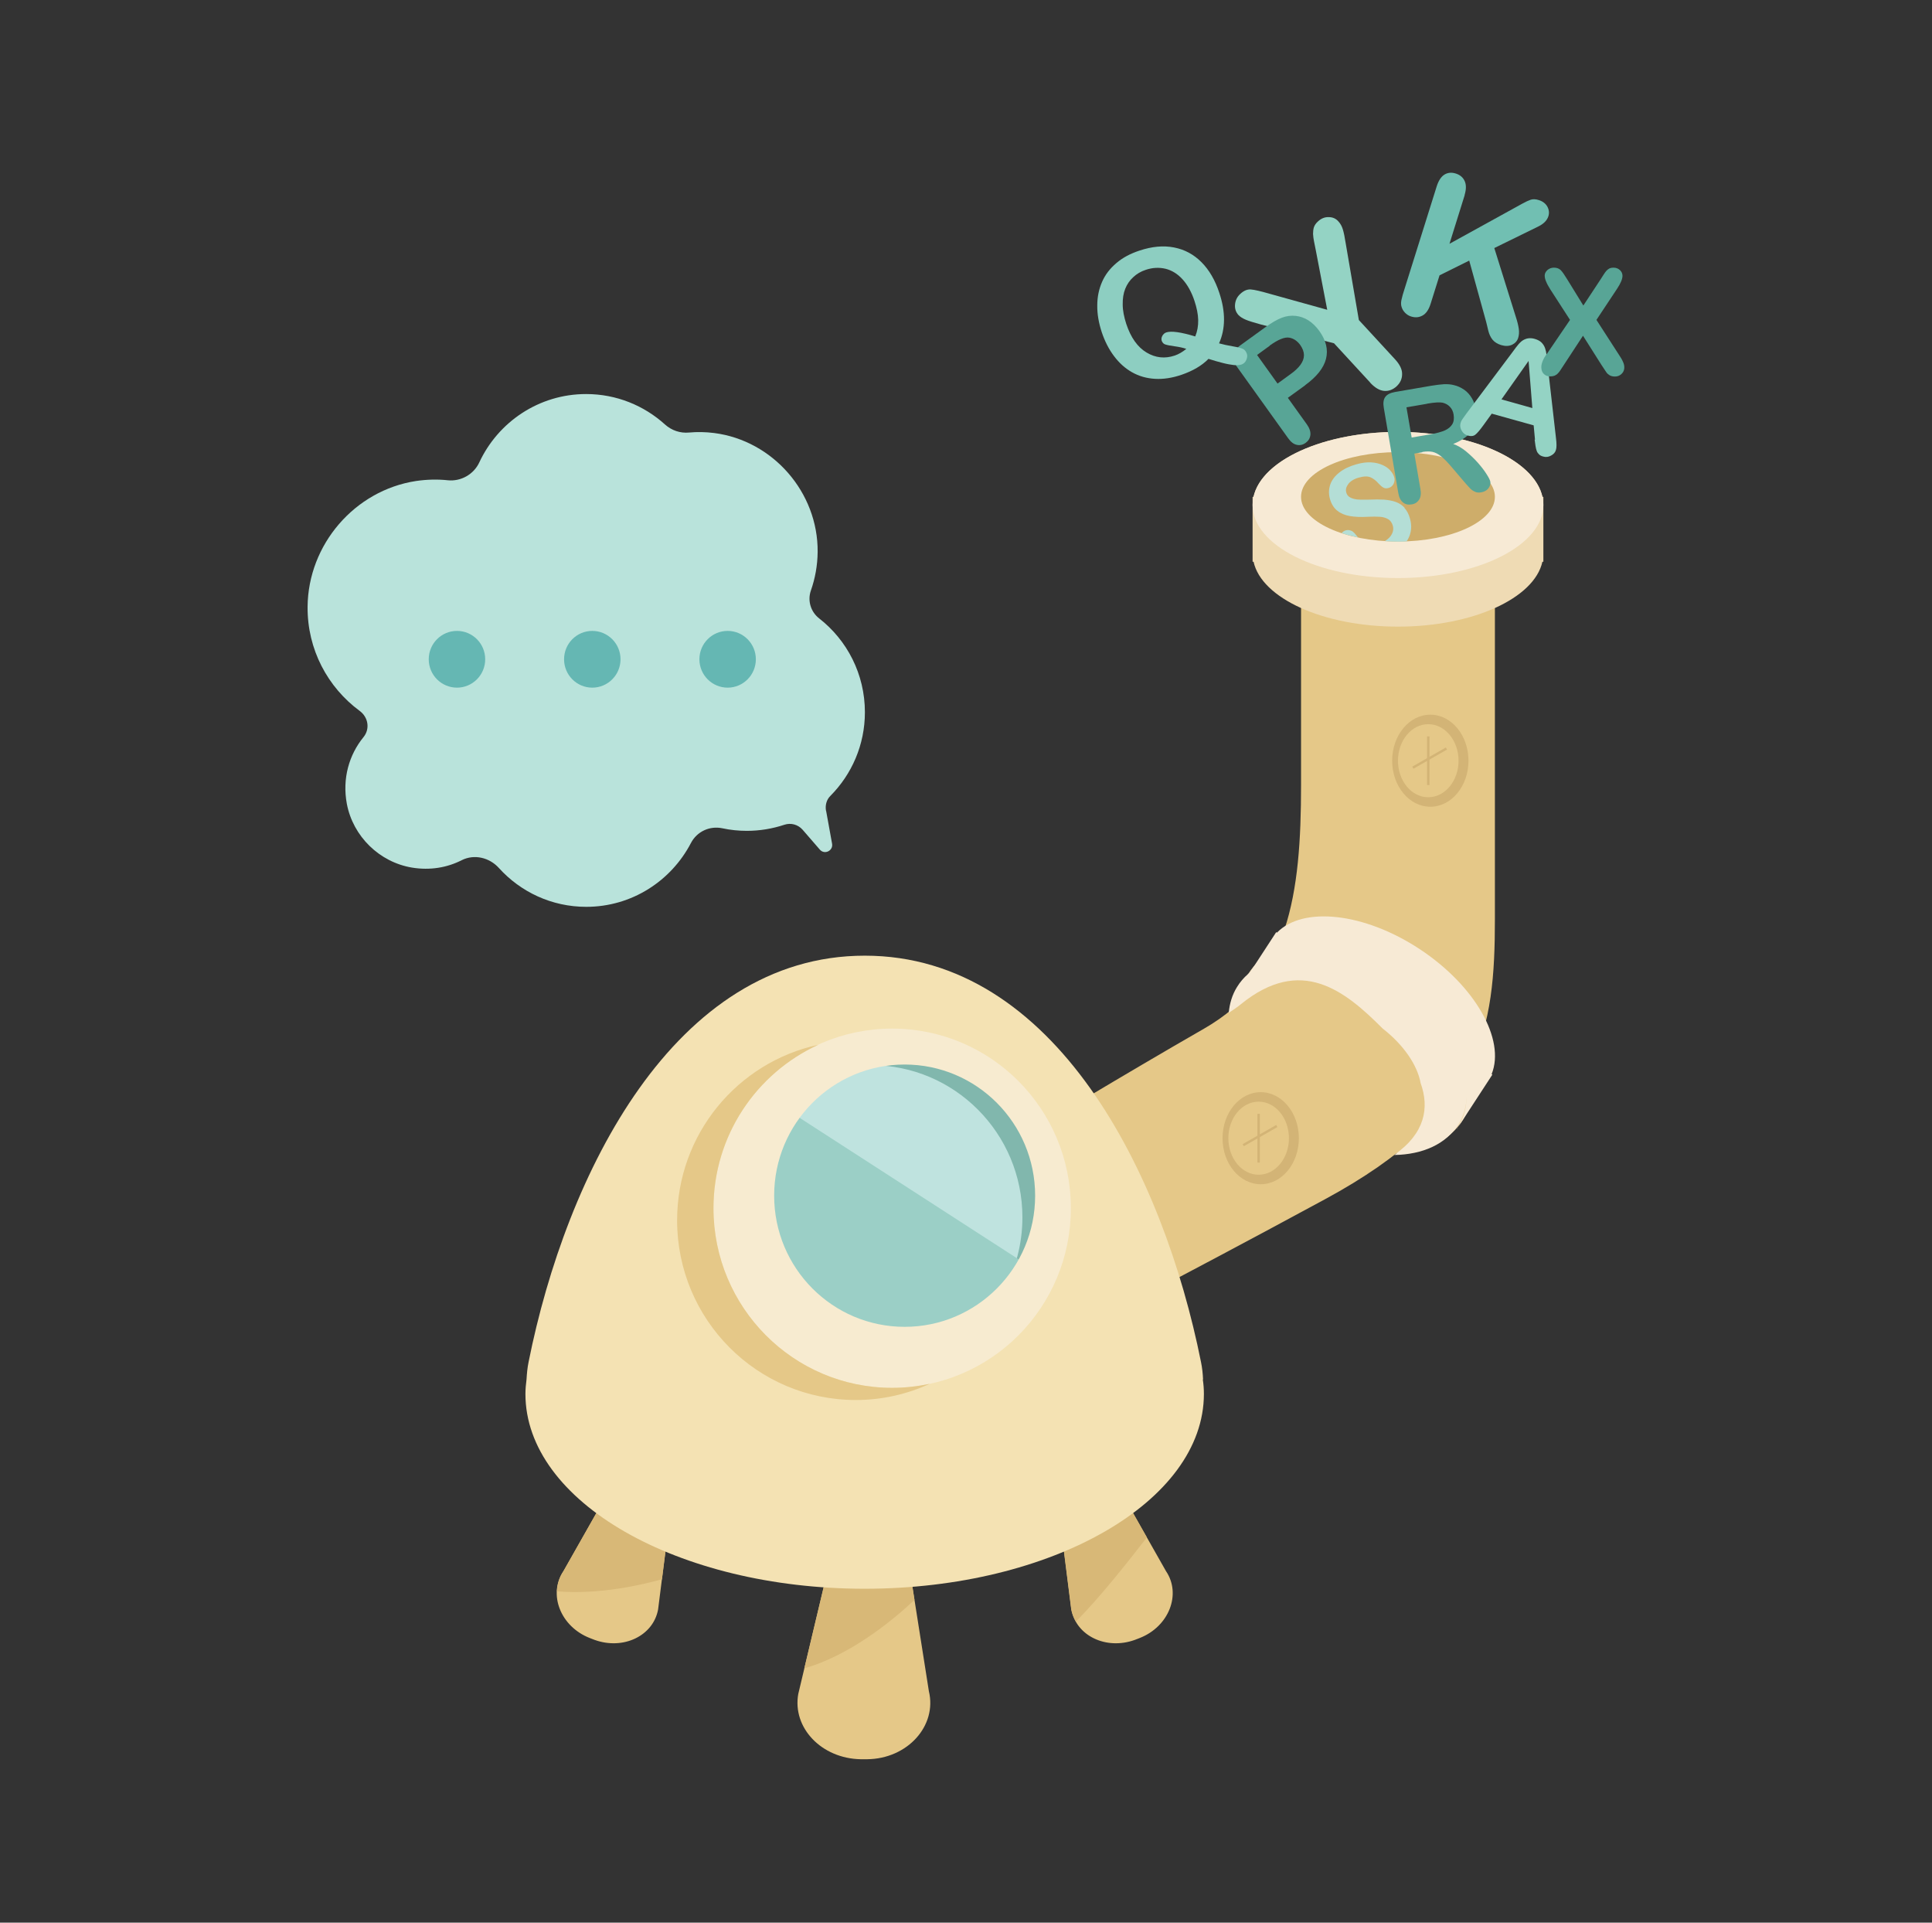 <svg width="201" height="200" viewBox="0 0 201 200" fill="none" xmlns="http://www.w3.org/2000/svg">
<rect x="0" y="0" width="201" height="200" fill="#333333" stroke="none"/>
<g clip-path="url(#clip0_22276_56879)">
<path d="M151.966 116.83C155.025 112.579 152.612 105.576 146.576 101.19C140.54 96.804 133.167 96.695 130.108 100.947C127.048 105.199 129.462 112.201 135.498 116.587C141.534 120.973 148.907 121.082 151.966 116.83Z" fill="#EFDBB4"/>
<path d="M107.451 117.537C107.451 117.537 116.451 112.065 125.274 106.998C134.097 101.931 135.358 93.065 135.358 81.664V52.53H155.525V95.598C155.525 106.998 154.265 115.865 137.879 124.732C121.493 133.599 113.93 137.399 113.93 137.399L107.451 117.537Z" fill="#E5C888"/>
<path d="M87.461 157.666L83.049 176.21C82.419 179.732 85.47 182.924 89.541 183C89.692 183 89.831 183 89.982 183C90.058 183 90.133 183 90.209 183C94.419 182.962 97.507 179.517 96.637 175.919L93.763 157.666H87.461Z" fill="#E5C888"/>
<path d="M93.763 157.666H87.461L83.68 173.55C88.331 172.208 92.604 168.8 95.137 166.432L93.763 157.666Z" fill="#D8B877"/>
<path d="M115.696 152.371H112.23L110.15 161.099C112.709 160.364 115.054 158.489 116.453 157.185L115.696 152.371Z" fill="#D8B877"/>
<path d="M109.595 152.637L111.46 167.42C111.964 170.168 115.078 171.663 118.065 170.586C118.166 170.548 118.279 170.51 118.393 170.46C118.443 170.434 118.506 170.422 118.557 170.396C121.619 169.206 122.93 165.824 121.304 163.429L114.195 150.889L109.582 152.637H109.595Z" fill="#E5C888"/>
<path d="M119.313 159.921L114.195 150.902L109.582 152.65L111.448 167.432C111.536 167.888 111.712 168.294 111.926 168.674C114.309 166.343 117.699 162.023 119.313 159.933V159.921Z" fill="#D8B877"/>
<path d="M70.332 152.637L68.467 167.42C67.963 170.168 64.849 171.663 61.862 170.586C61.761 170.548 61.648 170.51 61.534 170.46C61.484 170.434 61.421 170.422 61.37 170.396C58.307 169.206 56.997 165.824 58.623 163.429L65.732 150.889L70.345 152.637H70.332Z" fill="#E5C888"/>
<path d="M65.731 150.889L58.622 163.429C58.181 164.075 57.979 164.797 57.941 165.532C62.366 165.912 66.941 164.823 68.87 164.278L70.344 152.637L65.731 150.889Z" fill="#D8B877"/>
<path d="M125.162 143.492C125.137 142.896 125.074 142.288 124.948 141.68C121.04 122.123 109.797 99.411 89.97 99.411C70.143 99.411 58.899 122.123 54.992 141.68C54.866 142.288 54.815 142.896 54.778 143.492C54.715 143.986 54.664 144.492 54.664 144.999C54.664 156.197 70.47 165.266 89.957 165.266C109.444 165.266 125.25 156.197 125.25 144.999C125.25 144.492 125.212 143.986 125.137 143.492H125.162Z" fill="#F4E2B3"/>
<path d="M93.133 141.199C101.834 141.199 108.889 134.11 108.889 125.365C108.889 116.62 101.834 109.531 93.133 109.531C84.431 109.531 77.377 116.62 77.377 125.365C77.377 134.11 84.431 141.199 93.133 141.199Z" fill="#BFE3DF"/>
<path d="M93.134 109.531C90.109 109.531 87.285 110.406 84.891 111.888C86.668 111.191 88.596 110.798 90.613 110.798C99.31 110.798 106.369 117.892 106.369 126.632C106.369 132.332 103.356 137.31 98.857 140.11C104.718 137.804 108.89 132.079 108.89 125.365C108.89 116.625 101.831 109.531 93.134 109.531Z" fill="#81B7AD"/>
<path d="M81.234 115.004C78.839 117.778 77.377 121.4 77.377 125.365C77.377 134.105 84.436 141.199 93.133 141.199C99.498 141.199 104.969 137.399 107.452 131.952L81.234 115.016V115.004Z" fill="#9BCFC6"/>
<path d="M92.818 106.998C82.546 106.998 74.227 115.358 74.227 125.682C74.227 136.006 82.546 144.366 92.818 144.366C103.091 144.366 111.41 136.006 111.41 125.682C111.41 115.358 103.091 106.998 92.818 106.998ZM94.117 138.02C86.617 138.02 80.541 131.914 80.541 124.377C80.541 116.841 86.617 110.735 94.117 110.735C101.616 110.735 107.692 116.841 107.692 124.377C107.692 131.914 101.616 138.02 94.117 138.02Z" fill="#F7EBD0"/>
<path d="M92.819 144.366C82.546 144.366 74.227 136.006 74.227 125.682C74.227 118.12 78.701 111.634 85.13 108.683C76.735 110.494 70.445 117.98 70.445 126.949C70.445 137.272 78.764 145.632 89.037 145.632C91.785 145.632 94.382 145.024 96.726 143.948C95.466 144.214 94.155 144.366 92.819 144.366Z" fill="#E5C888"/>
<path d="M160.467 51.681C159.635 47.881 153.219 44.93 145.442 44.93C137.665 44.93 131.249 47.881 130.417 51.681H130.316V58.433H130.417C131.249 62.233 137.665 65.184 145.442 65.184C153.219 65.184 159.635 62.233 160.467 58.433H160.568V51.681H160.467Z" fill="#EFDBB4"/>
<path d="M145.442 60.13C153.796 60.13 160.568 56.728 160.568 52.53C160.568 48.333 153.796 44.93 145.442 44.93C137.088 44.93 130.316 48.333 130.316 52.53C130.316 56.728 137.088 60.13 145.442 60.13Z" fill="#F7EAD5"/>
<path d="M144.95 102.97C151.164 107.061 154.177 113.458 151.694 117.258L155.261 111.786L155.185 111.736C156.635 108.151 153.484 102.539 147.698 98.727C141.913 94.914 135.535 94.255 132.85 97.016L132.774 96.966L129.207 102.438C131.69 98.638 138.736 98.866 144.938 102.957L144.95 102.97Z" fill="#F7EAD5"/>
<path d="M151.593 117.436L151.706 117.258C151.706 117.258 151.618 117.372 151.58 117.423H151.593V117.436Z" fill="#F7EAD5"/>
<path d="M129.118 102.628C129.118 102.628 129.181 102.501 129.219 102.438L129.105 102.615H129.118V102.628Z" fill="#F7EAD5"/>
<path d="M145.441 56.33C151.01 56.33 155.525 54.249 155.525 51.681C155.525 49.114 151.01 47.033 145.441 47.033C139.872 47.033 135.357 49.114 135.357 51.681C135.357 54.249 139.872 56.33 145.441 56.33Z" fill="#CEAD6A"/>
<path d="M144.812 102.324C138.447 98.385 131.225 98.537 128.691 102.679C128.187 103.489 127.922 104.401 127.834 105.364C128.351 105.022 128.805 104.705 129.094 104.465C135.346 99.385 139.897 103.021 143.842 106.985C146.023 108.683 147.459 110.786 147.8 112.673C148.72 115.232 148.266 117.866 145.065 120.146C148.001 120.096 150.459 119.019 151.732 116.942C154.266 112.8 151.153 106.251 144.787 102.311L144.812 102.324Z" fill="#F7EAD5"/>
<path d="M131.16 123.187C133.353 123.187 135.13 121.043 135.13 118.398C135.13 115.754 133.353 113.61 131.16 113.61C128.967 113.61 127.189 115.754 127.189 118.398C127.189 121.043 128.967 123.187 131.16 123.187Z" fill="#D3B476"/>
<path d="M130.946 122.199C132.686 122.199 134.097 120.497 134.097 118.398C134.097 116.3 132.686 114.598 130.946 114.598C129.206 114.598 127.795 116.3 127.795 118.398C127.795 120.497 129.206 122.199 130.946 122.199Z" fill="#E5C888"/>
<path d="M129.346 119.121L132.837 117.132" stroke="#D3B476" stroke-width="0.25" stroke-miterlimit="10"/>
<path d="M130.945 115.865V120.932" stroke="#D3B476" stroke-width="0.25" stroke-miterlimit="10"/>
<path d="M148.806 83.919C150.999 83.919 152.777 81.775 152.777 79.131C152.777 76.487 150.999 74.343 148.806 74.343C146.614 74.343 144.836 76.487 144.836 79.131C144.836 81.775 146.614 83.919 148.806 83.919Z" fill="#D3B476"/>
<path d="M148.593 82.931C150.333 82.931 151.744 81.23 151.744 79.131C151.744 77.032 150.333 75.331 148.593 75.331C146.852 75.331 145.441 77.032 145.441 79.131C145.441 81.23 146.852 82.931 148.593 82.931Z" fill="#E5C888"/>
<path d="M146.992 79.853L150.484 77.864" stroke="#D3B476" stroke-width="0.25" stroke-miterlimit="10"/>
<path d="M148.592 76.597V81.664" stroke="#D3B476" stroke-width="0.25" stroke-miterlimit="10"/>
<path d="M142.556 39.8L138.787 35.708L131.149 33.745C130.468 33.555 129.951 33.403 129.623 33.264C129.283 33.124 129.031 32.96 128.855 32.782C128.577 32.478 128.451 32.111 128.489 31.68C128.527 31.25 128.703 30.87 129.044 30.566C129.397 30.236 129.762 30.084 130.128 30.11C130.493 30.135 131.149 30.287 132.069 30.553L138.081 32.225L136.896 26.056C136.821 25.676 136.758 25.36 136.707 25.106C136.657 24.853 136.619 24.599 136.606 24.334C136.606 24.08 136.632 23.84 136.695 23.637C136.77 23.422 136.909 23.219 137.123 23.029C137.451 22.725 137.816 22.573 138.232 22.585C138.648 22.585 138.989 22.738 139.241 23.029C139.455 23.257 139.606 23.535 139.707 23.865C139.808 24.194 139.909 24.688 140.01 25.347L141.371 33.289L145.14 37.38C145.631 37.913 145.883 38.432 145.871 38.913C145.871 39.407 145.682 39.825 145.304 40.18C144.913 40.535 144.484 40.699 144.005 40.661C143.526 40.623 143.035 40.332 142.543 39.8H142.556Z" fill="#94D3C4"/>
<path d="M147.951 47.045L147.144 47.185L147.774 50.858C147.863 51.339 147.812 51.719 147.636 51.985C147.459 52.251 147.207 52.416 146.867 52.467C146.501 52.53 146.199 52.467 145.947 52.252C145.695 52.036 145.543 51.719 145.468 51.251L143.968 42.434C143.88 41.941 143.93 41.548 144.119 41.294C144.308 41.029 144.649 40.864 145.14 40.775L148.896 40.129C149.413 40.041 149.867 39.99 150.232 39.965C150.611 39.952 150.951 39.977 151.279 40.066C151.657 40.154 152.01 40.319 152.337 40.547C152.665 40.775 152.917 41.066 153.131 41.421C153.333 41.763 153.472 42.156 153.547 42.561C153.699 43.41 153.573 44.145 153.182 44.727C152.791 45.323 152.123 45.804 151.19 46.184C151.632 46.336 152.085 46.589 152.526 46.957C152.968 47.324 153.384 47.717 153.762 48.147C154.14 48.578 154.442 48.971 154.669 49.338C154.896 49.693 155.022 49.946 155.047 50.098C155.073 50.25 155.047 50.402 154.984 50.567C154.909 50.731 154.808 50.871 154.657 50.985C154.505 51.099 154.316 51.175 154.102 51.213C153.837 51.263 153.61 51.238 153.421 51.137C153.22 51.048 153.043 50.921 152.892 50.744C152.728 50.579 152.514 50.326 152.237 50.009L151.052 48.616C150.623 48.109 150.258 47.729 149.942 47.476C149.627 47.223 149.325 47.071 149.048 47.007C148.77 46.944 148.417 46.944 148.001 47.007L147.951 47.045ZM148.455 42.004L146.325 42.371L146.867 45.513L148.934 45.158C149.489 45.057 149.942 44.93 150.308 44.778C150.674 44.613 150.926 44.398 151.09 44.132C151.253 43.866 151.291 43.524 151.228 43.119C151.178 42.802 151.052 42.536 150.85 42.321C150.648 42.105 150.396 41.966 150.094 41.89C149.804 41.827 149.262 41.852 148.468 41.991L148.455 42.004Z" fill="#58A596"/>
<path d="M135.786 40.079L133.983 41.383L135.962 44.145C136.24 44.537 136.366 44.905 136.328 45.247C136.29 45.589 136.126 45.855 135.849 46.057C135.559 46.273 135.244 46.349 134.916 46.273C134.588 46.209 134.286 45.969 134.009 45.576L128.626 38.065C128.311 37.634 128.198 37.254 128.261 36.912C128.324 36.583 128.576 36.266 129.005 35.949L131.525 34.125C132.269 33.581 132.887 33.226 133.366 33.048C133.845 32.871 134.311 32.808 134.79 32.858C135.256 32.909 135.71 33.061 136.126 33.327C136.542 33.593 136.92 33.961 137.248 34.416C137.966 35.404 138.193 36.38 137.954 37.33C137.714 38.28 136.983 39.192 135.786 40.066V40.079ZM132.105 35.962L130.782 36.925L132.912 39.901L134.235 38.939C134.702 38.609 135.055 38.28 135.294 37.951C135.534 37.621 135.66 37.292 135.66 36.95C135.66 36.608 135.534 36.266 135.282 35.898C134.967 35.468 134.601 35.215 134.147 35.126C133.656 35.037 132.975 35.316 132.093 35.949L132.105 35.962Z" fill="#58A596"/>
<path d="M146.136 52.822C145.871 52.543 145.569 52.34 145.216 52.214C144.863 52.087 144.447 52.011 143.981 51.973C143.514 51.947 142.998 51.947 142.443 51.973C142.002 51.973 141.674 51.986 141.472 51.973C141.271 51.973 141.069 51.947 140.867 51.897C140.666 51.846 140.489 51.77 140.351 51.669C140.212 51.568 140.111 51.415 140.061 51.225C139.972 50.921 140.061 50.63 140.288 50.326C140.527 50.035 140.893 49.807 141.372 49.68C141.901 49.528 142.304 49.528 142.594 49.655C142.884 49.781 143.161 49.997 143.426 50.301C143.628 50.516 143.792 50.655 143.943 50.731C144.082 50.807 144.258 50.82 144.472 50.757C144.712 50.693 144.876 50.541 144.989 50.326C145.09 50.098 145.115 49.87 145.052 49.655C144.989 49.414 144.85 49.173 144.649 48.945C144.447 48.717 144.182 48.527 143.842 48.375C143.502 48.223 143.111 48.122 142.645 48.097C142.191 48.071 141.674 48.135 141.107 48.299C140.388 48.502 139.809 48.781 139.342 49.148C138.876 49.515 138.561 49.933 138.397 50.402C138.233 50.883 138.22 51.377 138.359 51.884C138.51 52.416 138.762 52.834 139.128 53.126C139.493 53.417 139.935 53.594 140.439 53.683C140.943 53.772 141.561 53.797 142.266 53.759C142.796 53.733 143.224 53.733 143.552 53.759C143.88 53.772 144.157 53.86 144.409 53.999C144.649 54.139 144.813 54.367 144.901 54.671C145.014 55.063 144.926 55.431 144.649 55.798C144.497 55.988 144.296 56.153 144.069 56.292C144.51 56.318 144.964 56.343 145.418 56.343C145.733 56.343 146.035 56.343 146.338 56.318C146.489 56.09 146.615 55.849 146.691 55.596C146.855 55.063 146.855 54.519 146.691 53.949C146.565 53.48 146.363 53.1 146.111 52.834L146.136 52.822Z" fill="#B4DED6"/>
<path d="M140.577 55.216C140.4 55.127 140.224 55.114 140.022 55.165C139.833 55.216 139.695 55.317 139.594 55.456C140.123 55.634 140.69 55.786 141.283 55.9C141.22 55.824 141.157 55.76 141.094 55.672C140.93 55.444 140.753 55.292 140.59 55.203L140.577 55.216Z" fill="#B4DED6"/>
<path d="M159.697 45.741L159.558 44.246L155.197 43.03L154.302 44.271C153.949 44.753 153.685 45.069 153.483 45.221C153.294 45.373 153.029 45.399 152.714 45.31C152.437 45.234 152.222 45.069 152.071 44.803C151.92 44.55 151.882 44.284 151.945 44.031C151.983 43.879 152.046 43.739 152.147 43.6C152.248 43.461 152.386 43.258 152.563 43.017L157.239 36.785C157.378 36.608 157.529 36.392 157.718 36.139C157.907 35.886 158.084 35.683 158.26 35.531C158.437 35.379 158.638 35.278 158.878 35.214C159.117 35.164 159.382 35.164 159.672 35.252C159.974 35.341 160.214 35.468 160.378 35.632C160.542 35.797 160.668 36 160.743 36.215C160.819 36.43 160.869 36.658 160.894 36.886C160.92 37.114 160.958 37.431 160.995 37.811L161.878 45.551C161.953 46.146 161.953 46.551 161.878 46.792C161.815 47.045 161.638 47.248 161.373 47.387C161.109 47.539 160.831 47.577 160.542 47.489C160.365 47.438 160.226 47.375 160.126 47.273C160.025 47.172 159.937 47.071 159.886 46.931C159.836 46.805 159.785 46.615 159.747 46.374C159.71 46.133 159.684 45.918 159.659 45.728L159.697 45.741ZM156.218 41.548L159.42 42.447L159.029 37.545L156.206 41.548H156.218Z" fill="#94D3C4"/>
<path d="M126.799 35.709C127.253 35.835 127.732 35.937 128.249 36.025C128.766 36.114 129.119 36.203 129.308 36.291C129.497 36.38 129.635 36.557 129.724 36.81C129.787 36.988 129.761 37.203 129.661 37.444C129.56 37.684 129.383 37.849 129.144 37.925C128.955 37.989 128.69 38.001 128.375 37.976C128.06 37.938 127.669 37.875 127.228 37.761C126.774 37.647 126.283 37.507 125.728 37.33C125.047 38.027 124.102 38.584 122.917 38.989C121.947 39.319 121.026 39.458 120.157 39.407C119.287 39.357 118.493 39.129 117.774 38.723C117.056 38.318 116.438 37.761 115.896 37.038C115.354 36.316 114.938 35.493 114.623 34.556C114.308 33.593 114.144 32.668 114.157 31.769C114.157 30.87 114.333 30.059 114.661 29.312C114.989 28.564 115.48 27.931 116.136 27.374C116.779 26.816 117.585 26.386 118.543 26.069C119.842 25.638 121.026 25.524 122.136 25.74C123.245 25.955 124.19 26.462 124.997 27.272C125.804 28.083 126.421 29.147 126.85 30.452C127.518 32.44 127.505 34.201 126.825 35.721L126.799 35.709ZM124.354 34.986C124.568 34.467 124.669 33.897 124.657 33.289C124.644 32.681 124.505 32.01 124.266 31.288C123.963 30.376 123.547 29.628 123.031 29.058C122.514 28.488 121.921 28.121 121.253 27.956C120.598 27.804 119.905 27.83 119.199 28.07C118.695 28.235 118.266 28.488 117.901 28.83C117.535 29.16 117.258 29.565 117.069 30.034C116.88 30.502 116.791 31.047 116.804 31.68C116.804 32.301 116.943 32.972 117.169 33.682C117.648 35.126 118.354 36.114 119.287 36.671C120.22 37.228 121.19 37.33 122.211 36.988C122.627 36.849 123.031 36.608 123.421 36.291C123.094 36.177 122.69 36.089 122.224 36.025C121.758 35.962 121.43 35.898 121.241 35.835C121.064 35.785 120.938 35.645 120.863 35.455C120.812 35.291 120.825 35.113 120.926 34.936C121.026 34.758 121.153 34.645 121.329 34.581C121.846 34.404 122.854 34.543 124.354 34.999V34.986Z" fill="#8DCEC1"/>
<path d="M152.375 20.318L150.8 25.36L158.362 21.192C158.728 20.989 159.03 20.85 159.257 20.774C159.497 20.698 159.774 20.711 160.089 20.812C160.505 20.939 160.808 21.179 160.984 21.496C161.161 21.825 161.198 22.167 161.085 22.509C160.946 22.927 160.606 23.282 160.039 23.561L155.463 25.803L157.694 32.934C157.858 33.428 157.959 33.846 158.01 34.201C158.06 34.556 158.035 34.872 157.946 35.151C157.846 35.468 157.631 35.708 157.316 35.86C156.989 36.012 156.61 36.025 156.182 35.898C155.778 35.772 155.476 35.582 155.274 35.328C155.073 35.075 154.934 34.771 154.846 34.429C154.758 34.087 154.682 33.77 154.619 33.492L152.854 27.108L149.766 28.64L148.833 31.617C148.644 32.212 148.367 32.618 148.001 32.82C147.636 33.023 147.245 33.061 146.804 32.922C146.552 32.846 146.338 32.706 146.149 32.504C145.959 32.301 145.846 32.073 145.783 31.807C145.745 31.592 145.758 31.364 145.821 31.123C145.871 30.87 145.972 30.528 146.123 30.059L149.476 19.368C149.665 18.785 149.93 18.38 150.27 18.165C150.623 17.949 151.014 17.911 151.455 18.051C151.896 18.19 152.199 18.443 152.375 18.823C152.552 19.203 152.552 19.685 152.375 20.28V20.318Z" fill="#71BFB2"/>
<path d="M160.908 36.849L163.341 33.276L161.286 30.097C161.097 29.793 160.946 29.527 160.858 29.299C160.757 29.071 160.706 28.868 160.706 28.666C160.706 28.463 160.795 28.273 160.984 28.096C161.173 27.931 161.4 27.842 161.664 27.842C161.967 27.842 162.206 27.931 162.383 28.108C162.559 28.286 162.786 28.628 163.089 29.122L164.727 31.782L166.479 29.122C166.618 28.894 166.744 28.704 166.845 28.552C166.946 28.387 167.047 28.26 167.135 28.159C167.223 28.058 167.336 27.982 167.45 27.918C167.563 27.868 167.702 27.842 167.853 27.842C168.131 27.842 168.357 27.931 168.534 28.096C168.71 28.26 168.799 28.463 168.799 28.691C168.799 29.02 168.61 29.476 168.231 30.046L166.089 33.276L168.395 36.849C168.61 37.165 168.761 37.419 168.849 37.634C168.95 37.837 168.988 38.039 168.988 38.217C168.988 38.394 168.95 38.546 168.862 38.698C168.773 38.837 168.66 38.951 168.509 39.04C168.357 39.129 168.181 39.167 167.992 39.167C167.778 39.167 167.614 39.116 167.463 39.04C167.324 38.951 167.198 38.85 167.11 38.711C167.021 38.584 166.858 38.331 166.605 37.95L164.69 34.923L162.648 38.039C162.484 38.292 162.383 38.457 162.307 38.559C162.244 38.66 162.156 38.761 162.068 38.85C161.98 38.951 161.866 39.015 161.74 39.078C161.614 39.129 161.463 39.154 161.286 39.154C161.022 39.154 160.795 39.078 160.618 38.901C160.442 38.736 160.354 38.495 160.354 38.191C160.354 37.824 160.53 37.368 160.896 36.836L160.908 36.849Z" fill="#58A596"/>
<path d="M85.936 84.337C85.835 83.779 85.986 83.184 86.39 82.791C88.608 80.562 89.982 77.484 89.982 74.089C89.982 70.112 88.116 66.578 85.217 64.323C84.348 63.639 83.995 62.486 84.36 61.435C84.801 60.181 85.053 58.826 85.066 57.407C85.117 51.225 80.415 45.829 74.302 45.044C73.407 44.93 72.537 44.917 71.693 44.993C70.772 45.082 69.877 44.778 69.184 44.157C67.016 42.194 64.142 40.99 60.979 40.99C56.063 40.99 51.815 43.904 49.861 48.109C49.282 49.351 47.945 50.098 46.597 49.959C45.525 49.845 44.416 49.87 43.282 50.035C36.904 51.01 32.051 56.647 32.001 63.12C31.963 67.566 34.105 71.505 37.42 73.95C38.315 74.609 38.517 75.825 37.811 76.686C36.324 78.51 35.593 80.98 36.084 83.615C36.727 87.01 39.488 89.695 42.878 90.252C44.744 90.556 46.521 90.252 48.034 89.48C49.344 88.821 50.92 89.201 51.903 90.29C54.147 92.773 57.386 94.331 60.991 94.331C65.731 94.331 69.827 91.633 71.882 87.694C72.512 86.49 73.835 85.882 75.159 86.161C75.978 86.338 76.835 86.427 77.705 86.427C79.066 86.427 80.377 86.199 81.6 85.794C82.281 85.566 83.024 85.768 83.503 86.313L85.293 88.378C85.785 88.948 86.705 88.492 86.566 87.757L85.948 84.35L85.936 84.337Z" fill="#B9E3DB"/>
<path d="M47.542 71.531C49.164 71.531 50.479 70.209 50.479 68.579C50.479 66.949 49.164 65.628 47.542 65.628C45.92 65.628 44.605 66.949 44.605 68.579C44.605 70.209 45.92 71.531 47.542 71.531Z" fill="#65B7B3"/>
<path d="M61.62 71.531C63.242 71.531 64.557 70.209 64.557 68.579C64.557 66.949 63.242 65.628 61.62 65.628C59.998 65.628 58.684 66.949 58.684 68.579C58.684 70.209 59.998 71.531 61.62 71.531Z" fill="#65B7B3"/>
<path d="M75.701 71.531C77.323 71.531 78.637 70.209 78.637 68.579C78.637 66.949 77.323 65.628 75.701 65.628C74.079 65.628 72.764 66.949 72.764 68.579C72.764 70.209 74.079 71.531 75.701 71.531Z" fill="#65B7B3"/>
</g>
<defs>
<clipPath id="clip0_22276_56879">
<rect width="137" height="165" fill="white" transform="translate(32 18)"/>
</clipPath>
</defs>
</svg>
